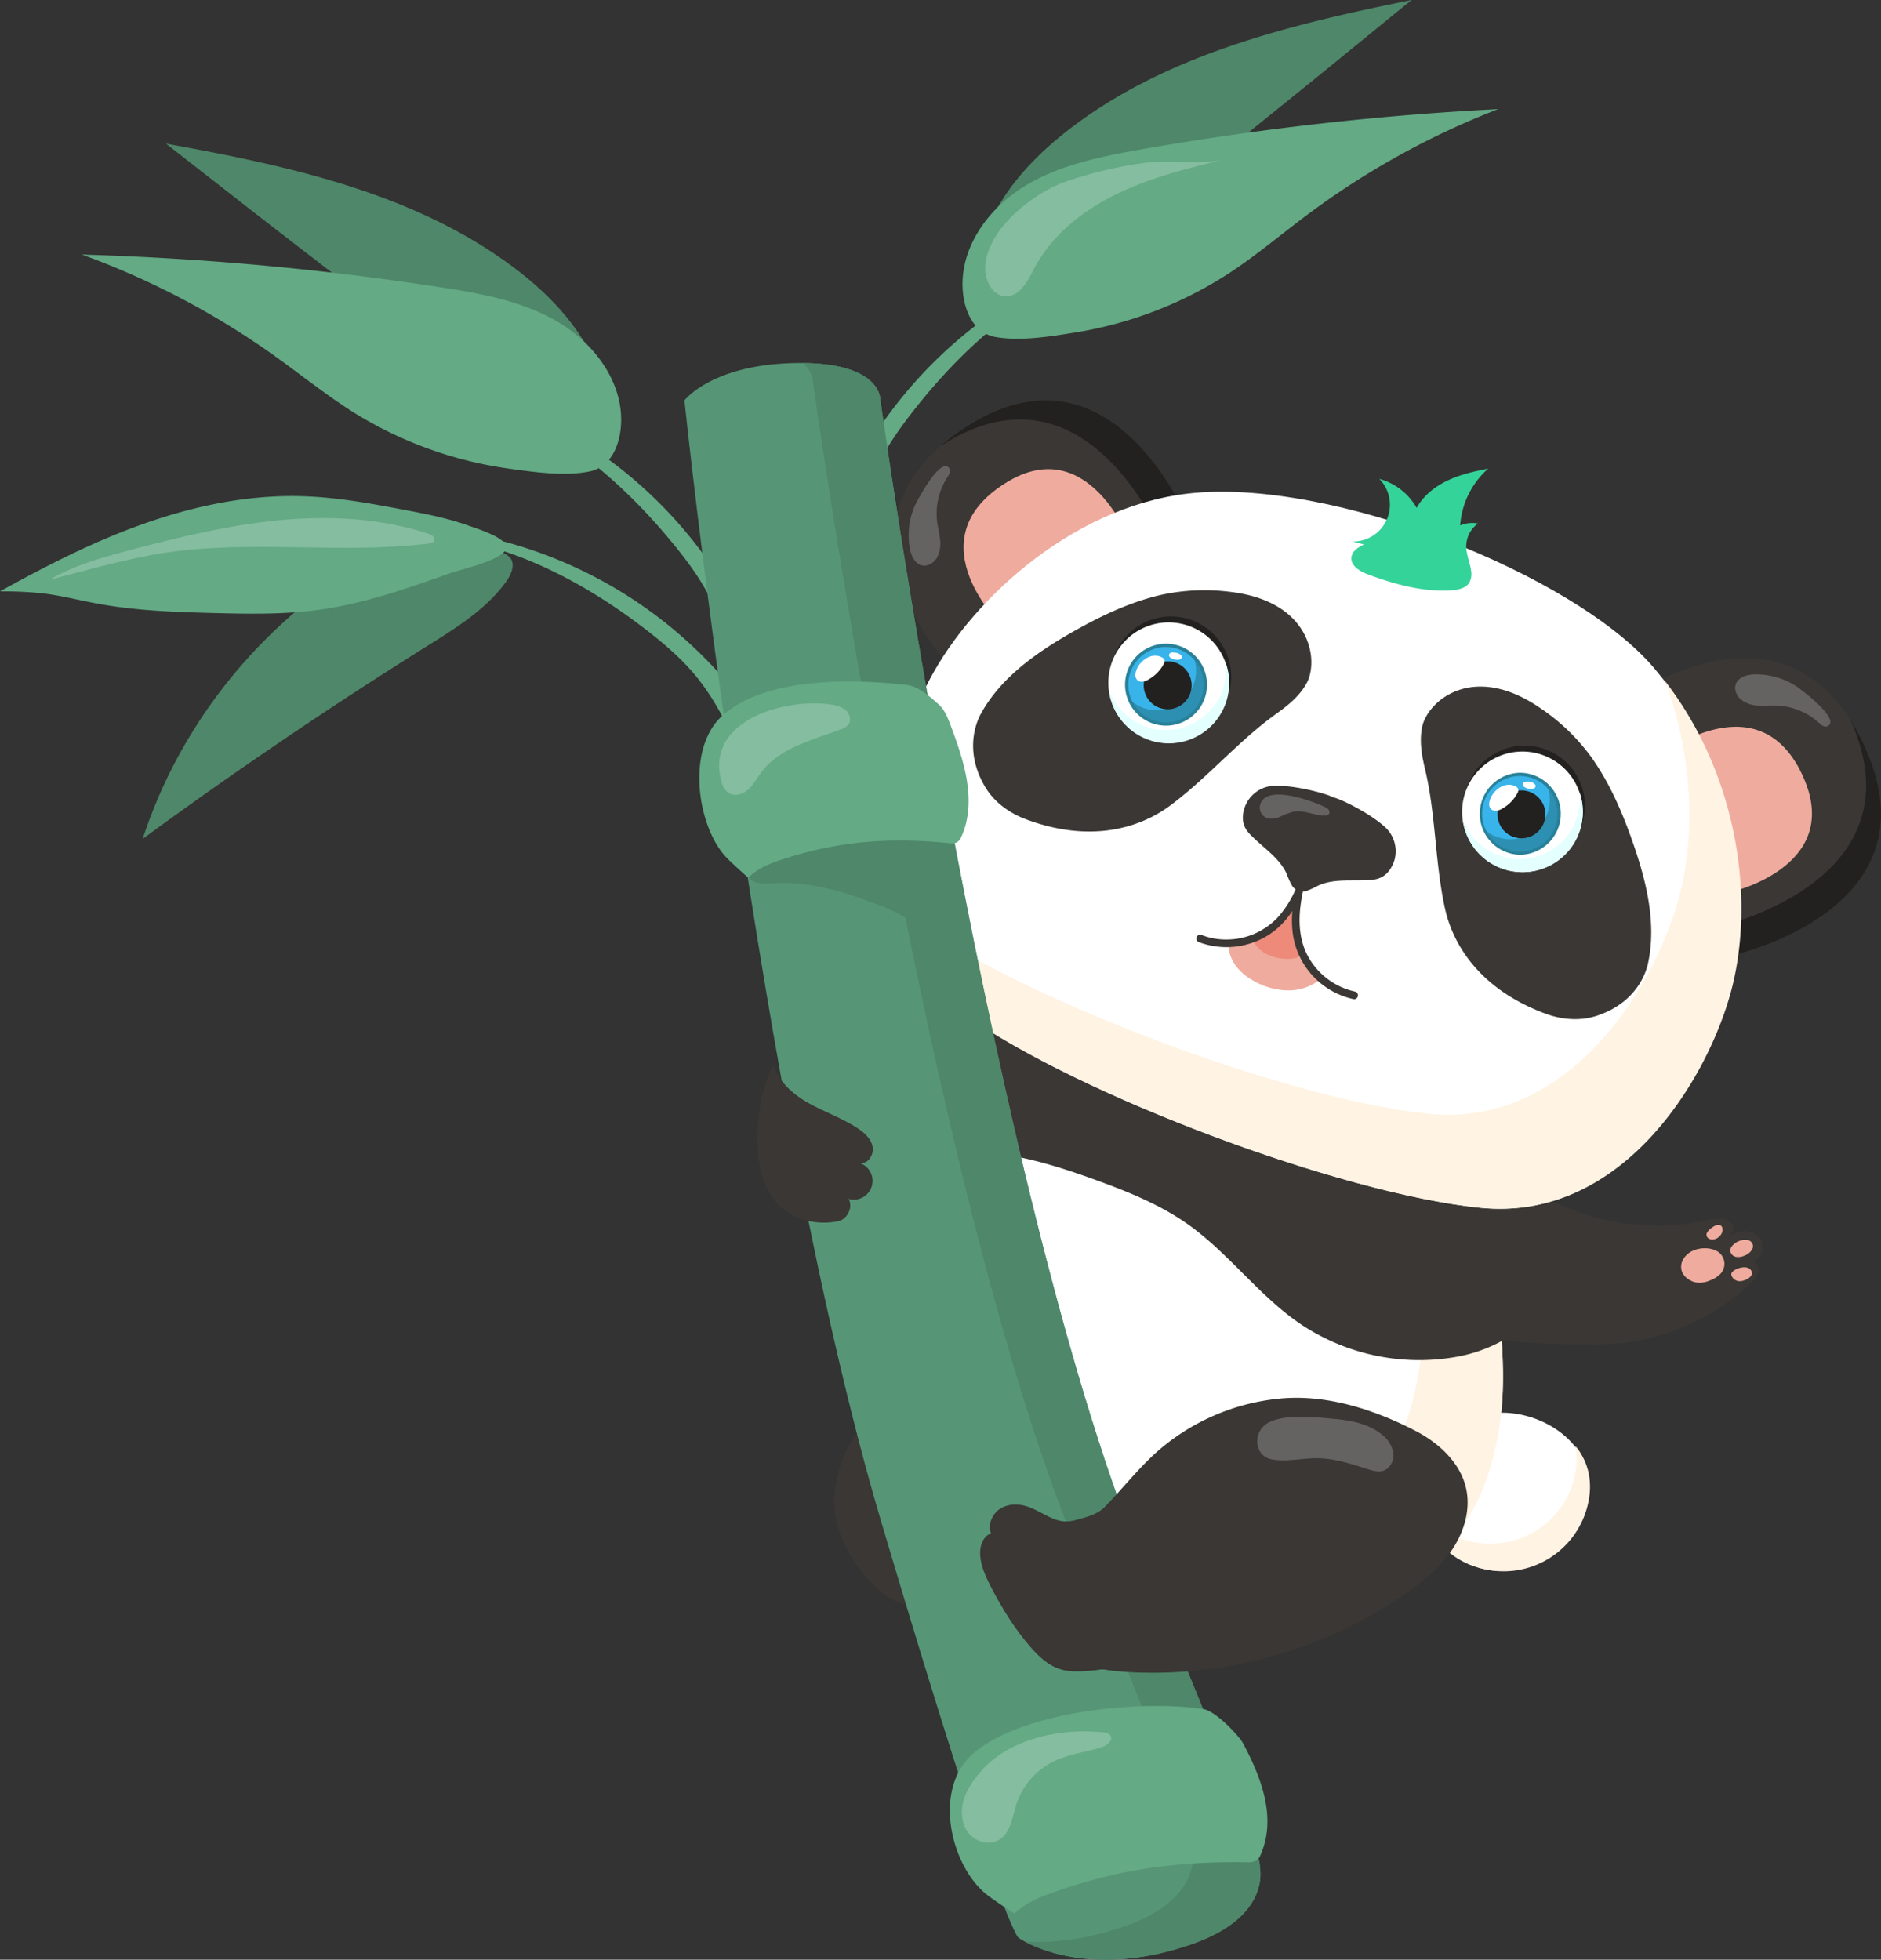 <svg id="Layer_1" data-name="Layer 1" xmlns="http://www.w3.org/2000/svg" viewBox="0 0 761.16 793"><rect x="0" y="0" width="761.16" height="793" fill="#333333" stroke="none"/><defs><style>.cls-1{fill:#4e8769;}.cls-2{fill:#63aa85;}.cls-3,.cls-8{fill:#fff;}.cls-4{fill:#fff3e3;}.cls-5{fill:#3a3734;}.cls-6{fill:#efac9e;}.cls-7{fill:#232120;}.cls-8{opacity:0.22;}.cls-9{fill:#ed8a7a;}.cls-10{fill:#e3fffe;}.cls-11{fill:#39b4ea;}.cls-12{fill:#2d90b2;}.cls-13{fill:#288199;}.cls-14{fill:#34d399;}.cls-15{fill:#569677;}</style></defs><title>1 panda</title><path class="cls-1" d="M68.42,58.13c49.64,8.95,100.87,20,141.14,50.42,15.64,11.8,29.66,27,35.18,45.83,1.92,6.56,2.47,14.45-2.18,19.46-2.34,2.52-5.66,3.89-9,4.82a47.36,47.36,0,0,1-34.41-3.59c-8.74-4.58-16.39-12.14-20.2-21.31-3.41-8.23-5-13.12-12.29-19-20.61-16.6-41.77-32.56-62.65-48.83Z" transform="translate(-1.26)"/><path class="cls-2" d="M144.54,167c-11-6.91-21.21-15.15-31.82-22.74A325.27,325.27,0,0,0,34.37,103a1179.5,1179.5,0,0,1,145,13.21c16.61,2.55,33.59,5.62,48,14.25s25.93,24.06,25.22,40.85c-.37,8.58-4,17.75-12.91,19.5-10.08,2-22.39.23-32.45-1.17A160.63,160.63,0,0,1,144.54,167Z" transform="translate(-1.26)"/><path class="cls-1" d="M59,339.46q56.08-41.08,115.06-78c11.78-7.37,23.95-14.9,32.07-26.17,2-2.82,3.76-6.85,1.58-9.57a8.22,8.22,0,0,0-3.7-2.27c-12.21-4.65-29.82-8.61-42.12-3.31-11.59,5-22.75,12.93-32.71,20.59A207.9,207.9,0,0,0,77.41,299,199.93,199.93,0,0,0,59,339.46Z" transform="translate(-1.26)"/><path class="cls-2" d="M190.9,212.72c-8.32-3-17-4.69-25.73-6.35-13.69-2.61-27.45-5.14-41.38-5.57-21.66-.68-43.27,3.75-63.73,10.92s-39.84,17.07-58.8,27.59a159.56,159.56,0,0,1,16.8.74c7.54.86,14.92,2.79,22.38,4.17,15.64,2.92,31.62,3.46,47.53,3.86,14.28.37,28.63.62,42.77-1.36,18.18-2.54,35.62-8.7,52.91-14.83,4.52-1.6,20.12-5,22.3-9.56C208,218.06,194,213.83,190.9,212.72Z" transform="translate(-1.26)"/><path class="cls-2" d="M283.12,273.89c-5.78-7.11-12.79-13.13-20-18.74-26.2-20.29-57-36.17-90-38.75l.54-2.74a179.8,179.8,0,0,1,142.7,92.7c1.28,2.33,2.52,5.15,1.35,7.53-2.13,4.32-8.93,3.66-12.16,1.07-2.78-2.24-3.41-6.2-4.69-9.37C296.29,294.45,290.71,283.27,283.12,273.89Z" transform="translate(-1.26)"/><path class="cls-2" d="M289,242.82c-4-8.24-9.52-15.67-15.32-22.76-21-25.66-47.41-48-79-58l1.14-2.54A179.75,179.75,0,0,1,314,281.9c.72,2.56,1.3,5.59-.38,7.65-3.05,3.73-9.52,1.56-12.08-1.69-2.21-2.81-1.94-6.81-2.48-10.18C297.21,265.81,294.29,253.66,289,242.82Z" transform="translate(-1.26)"/><path class="cls-1" d="M572.48,0c-49.43,10-100.41,22.21-140,53.45C417.08,65.59,403.39,81.11,398.28,100c-1.78,6.6-2.16,14.49,2.6,19.4,2.39,2.47,5.74,3.77,9.07,4.63a47.28,47.28,0,0,0,34.32-4.33C452.91,115,460.4,107.24,464,98c3.23-8.31,4.68-13.22,11.88-19.29,20.24-17,41.06-33.45,61.58-50.17Z" transform="translate(-1.26)"/><path class="cls-2" d="M498.73,110.48c10.9-7.15,20.88-15.6,31.32-23.41A324.78,324.78,0,0,1,607.5,44.16,1180.74,1180.74,0,0,0,462.84,60.49c-16.55,2.92-33.46,6.35-47.69,15.28s-25.41,24.62-24.33,41.39c.55,8.57,4.4,17.66,13.32,19.22,10.12,1.78,22.39-.25,32.42-1.87A160.69,160.69,0,0,0,498.73,110.48Z" transform="translate(-1.26)"/><path class="cls-2" d="M356,189.4c3.85-8.32,9.17-15.87,14.82-23.09,20.42-26.1,46.36-49,77.75-59.66-.39-.84-.79-1.68-1.19-2.52A179.78,179.78,0,0,0,331.75,229c-.67,2.58-1.18,5.62.54,7.64,3.13,3.66,9.55,1.35,12-2,2.15-2.86,1.79-6.85,2.26-10.23C348.22,212.56,350.89,200.35,356,189.4Z" transform="translate(-1.26)"/><path class="cls-3" d="M643.75,596.55a29.11,29.11,0,0,1-.14,10.69,35,35,0,0,1-48.55,25.5c-7.82-3.45-14.48-10.24-16.24-18.6a34,34,0,0,1,.11-12.35c2.22-13.77,12.38-28.74,27.5-30C622,570.47,640.79,580.46,643.75,596.55Z" transform="translate(-1.26)"/><path class="cls-4" d="M644.23,596.66a25.61,25.61,0,0,0-5.43-11.51c0,.12.05.23.08.35a29.55,29.55,0,0,1-.14,10.69,35,35,0,0,1-48.56,25.5,30.71,30.71,0,0,1-11-8.19c0,.25.08.5.13.74,1.76,8.37,8.41,15.15,16.23,18.61a35,35,0,0,0,48.56-25.5A29.12,29.12,0,0,0,644.23,596.66Z" transform="translate(-1.26)"/><path class="cls-5" d="M690.94,494c4.08-.87,9-2,11.39,1.44,1.24,2.18-.48,3.81-1.65,5.17,3.37-2.83,8.84-3.5,12.05-.49s1.9,9.68-2.45,10.3c1.78.18,2.84,2.31,2.53,4.07a8.89,8.89,0,0,1-2.85,4.47c-14.68,14.64-38.29,24.7-59,25-31.33.37-68.06.16-86.22-25.37-5.91-8.3-4.51-34.79-2.21-44.71,2.64-11.38,13.73-19.46,25.29-21.19,11.83-1.77,20.71,3.13,23.7,14.65,2.54,9.81,7,12.91,16.41,17.82A95.06,95.06,0,0,0,690.94,494Z" transform="translate(-1.26)"/><path class="cls-6" d="M685.94,506.28a8.4,8.4,0,0,0-3.69,3.53,6,6,0,0,0-.29,5,6.94,6.94,0,0,0,3,3.14,8.18,8.18,0,0,0,2.2.93,10.08,10.08,0,0,0,6-.72,11.42,11.42,0,0,0,4.19-2.58,5.9,5.9,0,0,0-1-9.12C693.39,504.62,688.89,504.78,685.94,506.28Z" transform="translate(-1.26)"/><path class="cls-6" d="M692.26,498.41a2.35,2.35,0,0,0-.45,1,1.83,1.83,0,0,0,1,1.83,3,3,0,0,0,2.14.24,4.48,4.48,0,0,0,3.13-2.7,2.88,2.88,0,0,0,.07-2.12C697.05,494.08,693.17,497.11,692.26,498.41Z" transform="translate(-1.26)"/><path class="cls-6" d="M708.32,501.78a7,7,0,0,0-6.12,2.36,3.22,3.22,0,0,0-.78,2,2.85,2.85,0,0,0,2.29,2.45,5.92,5.92,0,0,0,3.5-.51,5.78,5.78,0,0,0,3-2.42A2.53,2.53,0,0,0,708.32,501.78Z" transform="translate(-1.26)"/><path class="cls-6" d="M702.46,514.49a1.89,1.89,0,0,0-.55.74,1.77,1.77,0,0,0,.24,1.44,3.65,3.65,0,0,0,2.87,1.78,6,6,0,0,0,2.7-.61,5,5,0,0,0,1.89-1.28,2.11,2.11,0,0,0,.42-2.14C708.84,511.65,704.07,513,702.46,514.49Z" transform="translate(-1.26)"/><path class="cls-5" d="M339.17,612.37c1.78,11.75,8.43,22.41,17.16,30.48,5.28,4.88,13.1,9,19.36,5.51,5.26-3,6.61-9.88,6.83-15.92a97.81,97.81,0,0,0-6.32-38.35c-2.22-5.85-5.21-11.72-10.28-15.39C346.63,564.74,337.13,598.89,339.17,612.37Z" transform="translate(-1.26)"/><path class="cls-3" d="M598.28,470.37l-89.35-21.21-114.36-66.8S388.78,514,386,550.44s7.47,62.38,36.67,78.28,65.53,20.58,65.53,20.58,36.52,2.87,68.36-6.71,47.19-32.8,51.94-69.09S598.28,470.37,598.28,470.37Z" transform="translate(-1.26)"/><path class="cls-4" d="M598.28,470.37l-29-6.89c4.1,22.19,10.13,61.51,6.87,86.43-4.76,36.29-20.1,59.53-51.94,69.1s-68.36,6.71-68.36,6.71-28.94-3.74-55.92-15.84a71.46,71.46,0,0,0,22.77,18.84c29.2,15.9,65.53,20.58,65.53,20.58s36.52,2.87,68.36-6.71,47.19-32.8,51.94-69.09S598.28,470.37,598.28,470.37Z" transform="translate(-1.26)"/><path class="cls-5" d="M589,549.32a60.5,60.5,0,0,0,20.38-6.9c-2.17-34.19-10.64-72-10.64-72l-89.35-21.21-114.36-66.8s-1.8,40.92-3.88,83.45a98.53,98.53,0,0,1,10.74.54c14.95,1.58,29.4,6.21,43.52,11.36,12.75,4.65,25.46,9.82,36.54,17.66,16.37,11.59,28.42,28.5,44.92,39.91A86.23,86.23,0,0,0,589,549.32Z" transform="translate(-1.26)"/><path class="cls-5" d="M392.25,277.2s-66.64-62.66,1-105.14c59.65-37.44,90.05,41.37,90.05,41.37Z" transform="translate(-1.26)"/><path class="cls-6" d="M407.54,254.14s-37.19-35,.57-58.66c33.28-20.9,50.24,23.08,50.24,23.08Z" transform="translate(-1.26)"/><path class="cls-7" d="M382.89,179.84c57.17-35.88,87.46,35,89.89,41l10.54-7.38s-30.4-78.81-90.05-41.37a89.91,89.91,0,0,0-11.58,8.55Z" transform="translate(-1.26)"/><path class="cls-8" d="M371.34,204.92a29.81,29.81,0,0,0-1.79,17.63c.63,2.7,2.06,5.56,4.67,6.22,2.35.6,4.92-.93,6.2-3.11a12.16,12.16,0,0,0,1.24-7.33c-.25-2.5-.9-4.92-1.2-7.41a27.07,27.07,0,0,1,4.2-17.84c.69-1.05,1.47-2.41.83-3.45C382.12,184.1,372.13,202.94,371.34,204.92Z" transform="translate(-1.26)"/><path class="cls-5" d="M653.11,286.75s72.37-56,103.67,17.54c27.6,64.8-55,82.42-55,82.42Z" transform="translate(-1.26)"/><path class="cls-6" d="M673.48,305.47s40.38-31.22,57.85,9.79c15.39,36.16-30.7,46-30.7,46Z" transform="translate(-1.26)"/><path class="cls-7" d="M750.73,292.82c26.45,62.09-48.31,80.87-54.59,82.32l5.63,11.57s82.61-17.62,55-82.42a89.47,89.47,0,0,0-6.62-12.78C750.35,291.94,750.54,292.37,750.73,292.82Z" transform="translate(-1.26)"/><path class="cls-8" d="M727.78,277.47a29.86,29.86,0,0,0-17.13-4.55c-2.76.2-5.81,1.16-6.87,3.64-1,2.23.14,5,2.09,6.61a12.12,12.12,0,0,0,7,2.37c2.5.15,5-.11,7.5,0a27,27,0,0,1,17,7c.93.84,2.14,1.84,3.28,1.37C746.65,291.38,729.61,278.56,727.78,277.47Z" transform="translate(-1.26)"/><path class="cls-3" d="M701.26,401.9c10.1-36.41,4-90.6-30.62-131.5C638.56,232.5,539.55,193.05,482,199.72c-47.73,5.52-90.09,44.85-106.41,78.93s-30.09,99.25,16.17,132,152,72.31,208.35,78.06S691.17,438.31,701.26,401.9Z" transform="translate(-1.26)"/><path class="cls-4" d="M701.51,402C711.2,367.06,706,315.78,675,275.56c11.7,31.19,12.28,63.82,5.47,88.38-10.1,36.4-44.81,92.51-101.17,86.76S417.16,405.33,370.9,372.63a74.26,74.26,0,0,1-8.15-6.65c3.81,17.12,12.67,33,29.24,44.71,46.26,32.7,152,72.31,208.35,78.06S691.42,438.4,701.51,402Z" transform="translate(-1.26)"/><path class="cls-5" d="M470.4,240.88c-12.68,3.05-24.55,8.79-35.85,15.27-14.32,8.21-28.41,18.21-36.36,32.67-1.39,2.54-7.16,14.4,1.57,29.38,3.64,6.23,9.75,10.74,16.51,13.28,33.93,12.71,54.44-2.42,59.26-6.07,14.93-11.28,27.18-25.86,42.4-36.73,4.7-3.36,9.21-7.06,12-12.1,5.13-9.15,2-33.19-30.75-37.07A82.31,82.31,0,0,0,470.4,240.88Z" transform="translate(-1.26)"/><path class="cls-5" d="M645.14,306.31c7.56,10.61,12.75,22.73,17,35,5.42,15.6,9.49,32.39,6,48.52-.61,2.83-4,15.56-20.46,21.13-6.84,2.32-14.41,1.71-21.17-.82-33.94-12.67-39.49-37.55-40.74-43.47-3.86-18.31-3.53-37.34-7.88-55.54-1.34-5.62-2.31-11.37-1.14-17,2.13-10.27,20.26-26.36,47.53-7.78A82.09,82.09,0,0,1,645.14,306.31Z" transform="translate(-1.26)"/><path class="cls-5" d="M562.06,335c-6.47-6.12-19.3-12.15-21.31-12.31-1.62-1.2-15.25-5.09-24.15-4.72a13.19,13.19,0,0,0-11.43,8.09c-2.78,7.41,1,10.68,3.19,12.8,4.83,4.71,10.83,8.63,13.57,14.78a30.74,30.74,0,0,0,2.14,4.7,5,5,0,0,0,5.83,2.18,30,30,0,0,0,4.7-2.13c6.11-2.84,13.21-1.85,19.94-2.22,3-.18,8.05-.15,10.82-7.56A13.23,13.23,0,0,0,562.06,335Z" transform="translate(-1.26)"/><path class="cls-8" d="M511.12,325.94a4.49,4.49,0,0,0,2.31,4.85c1.74.88,3.86.49,5.68-.22a32.36,32.36,0,0,1,5.46-2.1c4.2-.84,8.4,1.52,12.69,1.54a2.09,2.09,0,0,0,1.75-.61,1.53,1.53,0,0,0-.15-1.8,4.18,4.18,0,0,0-1.58-1.1C532.51,324.22,513.14,316.9,511.12,325.94Z" transform="translate(-1.26)"/><path class="cls-6" d="M501.17,390.6a21.46,21.46,0,0,0,6.86,6,28.73,28.73,0,0,0,14.09,4.16,20.61,20.61,0,0,0,13.51-4.53c-2.13-1.4-3.3-3.76-4.36-6-.94-2-1.87-4-2.64-6.1A44.57,44.57,0,0,1,526,364.4l-7.33,8.14a19.58,19.58,0,0,1-6.61,5.34,41.78,41.78,0,0,1-5.76,2.87,22.06,22.06,0,0,1-4.11,1.11c-1.17.2-2.8-.07-3.33,1.11C497.92,385,500,388.94,501.17,390.6Z" transform="translate(-1.26)"/><path class="cls-9" d="M513.64,386a18.41,18.41,0,0,0,8,2c2.29.1,4.74-.18,6.42-1.62a1,1,0,0,0,.4-1.12,44.83,44.83,0,0,0-1-4.87c-.39-1.34-.89-2.66-1.22-4-.9-3.75-.38-7.61-.56-11.42-1.21.27-1.82,1.5-2.45,2.52-1.86,3-5,4.89-7.95,6.81-1.83,1.2-7.41,4.27-6.41,7C509.53,383.23,511.78,385,513.64,386Z" transform="translate(-1.26)"/><path class="cls-5" d="M550.77,402.88a1.58,1.58,0,0,0-1.4-1.67,28.78,28.78,0,0,1-17.69-12.34c-4.42-6.67-5.14-14.71-4.14-22.48.25-1.95.6-3.87,1-5.79a120.19,120.19,0,0,0,4.36-11.76c.62-1.89-2.27-3-2.89-1.09-.3.93-.61,1.86-.92,2.79a1.49,1.49,0,0,0-1.48,1c-.73,2.69-1.43,5.42-2,8.17a43.19,43.19,0,0,1-6.82,11,28.45,28.45,0,0,1-19.45,9.42,27.72,27.72,0,0,1-11.89-1.79,1.54,1.54,0,0,0-1.08,2.89,31.86,31.86,0,0,0,23.29-.35,30.1,30.1,0,0,0,10-6.62,37.34,37.34,0,0,0,4.57-5.64,42.16,42.16,0,0,0,.2,9.39,31.54,31.54,0,0,0,24.69,26.32A1.56,1.56,0,0,0,550.77,402.88Z" transform="translate(-1.26)"/><path class="cls-7" d="M497.9,282.44A24.4,24.4,0,1,1,483.61,251,24.4,24.4,0,0,1,497.9,282.44Z" transform="translate(-1.26)"/><path class="cls-3" d="M497,284.83a24.4,24.4,0,1,1-14.28-31.41A24.39,24.39,0,0,1,497,284.83Z" transform="translate(-1.26)"/><path class="cls-10" d="M497.29,268.34A24.39,24.39,0,0,1,450,279a24.4,24.4,0,1,0,47.31-10.61Z" transform="translate(-1.26)"/><path class="cls-11" d="M488,282.64a15.92,15.92,0,1,1-9.32-20.49A15.92,15.92,0,0,1,488,282.64Z" transform="translate(-1.26)"/><path class="cls-12" d="M484.07,265.52a15.91,15.91,0,0,1-20.33,20.87,16,16,0,0,1-5.39-3.37,15.92,15.92,0,1,0,25.72-17.5Z" transform="translate(-1.26)"/><path class="cls-7" d="M482.85,280.71a9.7,9.7,0,1,1-5.68-12.48A9.7,9.7,0,0,1,482.85,280.71Z" transform="translate(-1.26)"/><path class="cls-3" d="M461.23,270.87a6.22,6.22,0,0,0-.53,2.27,2.82,2.82,0,0,0,.84,2.1,2.86,2.86,0,0,0,2.42.56,7,7,0,0,0,2.33-1,15.63,15.63,0,0,0,5.82-6,2.25,2.25,0,0,0,.23-2,2.07,2.07,0,0,0-.93-.8C467.39,263.84,462.73,267.13,461.23,270.87Z" transform="translate(-1.26)"/><path class="cls-13" d="M473.1,293.65a16.59,16.59,0,1,1,15.54-10.77A16.64,16.64,0,0,1,473.1,293.65Zm0-31.83a15.23,15.23,0,0,0-5.35,29.5,15.06,15.06,0,0,0,5.34,1,15.29,15.29,0,0,0,14.27-9.89,15.24,15.24,0,0,0-14.26-20.58Z" transform="translate(-1.26)"/><path class="cls-3" d="M476,264a2.36,2.36,0,0,0-1.11.23,1.08,1.08,0,0,0-.6.9,1.5,1.5,0,0,0,.9,1.19,5.29,5.29,0,0,0,2.48.67,2.29,2.29,0,0,0,1.31-.3,1.11,1.11,0,0,0,.51-1.16A1.44,1.44,0,0,0,479,265a3.68,3.68,0,0,0-2.95-.87Z" transform="translate(-1.26)"/><path class="cls-7" d="M641.06,334.68a24.4,24.4,0,1,1-14.29-31.41A24.39,24.39,0,0,1,641.06,334.68Z" transform="translate(-1.26)"/><path class="cls-3" d="M640.16,337.07a24.4,24.4,0,1,1-14.29-31.41A24.4,24.4,0,0,1,640.16,337.07Z" transform="translate(-1.26)"/><path class="cls-10" d="M640.45,320.57a24.4,24.4,0,0,1-47.32,10.62,24.4,24.4,0,1,0,47.32-10.62Z" transform="translate(-1.26)"/><path class="cls-11" d="M631.16,334.88a15.91,15.91,0,1,1-9.32-20.49A15.9,15.9,0,0,1,631.16,334.88Z" transform="translate(-1.26)"/><path class="cls-12" d="M627.23,317.76a15.92,15.92,0,0,1-25.72,17.5,15.91,15.91,0,1,0,25.72-17.5Z" transform="translate(-1.26)"/><path class="cls-7" d="M626,332.94a9.69,9.69,0,1,1-5.67-12.48A9.69,9.69,0,0,1,626,332.94Z" transform="translate(-1.26)"/><path class="cls-3" d="M604.39,323.11a6.12,6.12,0,0,0-.53,2.26,2.75,2.75,0,0,0,.84,2.11,2.83,2.83,0,0,0,2.41.55,6.65,6.65,0,0,0,2.34-1,15.58,15.58,0,0,0,5.81-6,2.27,2.27,0,0,0,.24-2,2.12,2.12,0,0,0-.93-.79C610.55,316.08,605.89,319.37,604.39,323.11Z" transform="translate(-1.26)"/><path class="cls-13" d="M616.26,345.89a16.6,16.6,0,0,1,0-33.19,16.6,16.6,0,0,1,15.54,22.41A16.68,16.68,0,0,1,616.26,345.89Zm0-31.84a15.24,15.24,0,1,0,14.27,20.59A15.24,15.24,0,0,0,621.61,315,15.34,15.34,0,0,0,616.26,314.05Z" transform="translate(-1.26)"/><path class="cls-3" d="M619.13,316.28a2.29,2.29,0,0,0-1.1.23,1.09,1.09,0,0,0-.61.9,1.51,1.51,0,0,0,.91,1.19,5.34,5.34,0,0,0,2.47.67,2.27,2.27,0,0,0,1.31-.3,1.1,1.1,0,0,0,.51-1.17,1.39,1.39,0,0,0-.44-.61,3.64,3.64,0,0,0-2.94-.88Z" transform="translate(-1.26)"/><path class="cls-14" d="M548.63,219.12a14.88,14.88,0,0,0,10.78-25.33,24.78,24.78,0,0,1,15.11,11.72c2.75-5,7.46-8.68,12.62-11.11s10.77-3.69,16.36-4.78a33.7,33.7,0,0,0-11.37,23,12.63,12.63,0,0,1,7.19-.77,11.46,11.46,0,0,0-4.73,9.28c0,3.47,1.65,6.74,2,10.19a7,7,0,0,1-.82,4.53c-1.41,2.18-4.31,2.77-6.91,3-11.56.85-23-2.35-33.92-6.36-3.37-1.24-7.37-3.63-6.79-7.17.39-2.43,2.83-3.9,5.06-5Z" transform="translate(-1.26)"/><path class="cls-15" d="M278.24,162c.18,2.86,30.46,288,79.56,453.61s55.63,168.56,55.63,168.56,25.33,18.08,70,2.59C516.25,775.38,511,755.35,511,755.35s4.07-.67-45.37-118C402.9,488.39,357.52,162,357.52,162s1-15.43-33.51-15.11S278.24,162,278.24,162Z" transform="translate(-1.26)"/><path class="cls-1" d="M511,755.35s4.07-.68-45.37-118C402.9,488.39,357.52,162,357.52,162s1-14.77-31.33-15.11c4.32,3.89,4.07,7.9,4.07,7.9S375.63,481.19,438.4,630.15c49.43,117.32,45.36,118,45.36,118s5.23,20-27.56,31.38c-16,5.54-29.52,6.78-40.28,6.09,7.38,4,31,13.77,67.55,1.11C516.25,775.37,511,755.35,511,755.35Z" transform="translate(-1.26)"/><path class="cls-5" d="M469.06,587.81c-7.35,6.65-13.49,14.5-20.38,21.61-8.34,8.61-17.74,16.11-27.32,23.3-2.73,2-5.6,4.22-7,7.34a14.27,14.27,0,0,0-.69,8c1.6,9.86,9.14,18,18.06,22.51s19.1,5.8,29.07,6.2A179.87,179.87,0,0,0,569.89,645c7.13-5,14-10.56,18.88-17.75s7.61-16.19,5.81-24.69c-2.23-10.47-10.87-18.52-20.36-23.46-16.87-8.77-36.48-15.08-55.54-13.1A87.84,87.84,0,0,0,469.06,587.81Z" transform="translate(-1.26)"/><path class="cls-5" d="M418.45,610.16c-3.77-1.6-8.27-1.93-11.86,0s-5.82,6.56-4.31,10.36c-2.91.94-4.3,4.34-4.4,7.4-.15,4.89,2,9.53,4.19,13.88,4.62,9,10,17.74,16.72,25.29,3.07,3.42,6.57,6.68,10.92,8.19,3.83,1.33,8,1.18,12,.86,7.55-.6,15.61-2,21-7.36,6-6,7.06-15.68,4.61-23.82s-7.83-15-13.38-21.46c-3.48-4-2.27-16.34-6.47-12.9-3.14,2.57-7.07,3.42-10.8,4.48C429.21,617.23,425.22,613,418.45,610.16Z" transform="translate(-1.26)"/><path class="cls-5" d="M341.74,493.72c3-1.59,4.59-5.67,2.89-8.58a7.6,7.6,0,0,0,4.72-14.44c3.26.35,5.69-3.58,5-6.79s-3.37-5.58-6.1-7.39c-6.11-4-13.13-6.48-19.52-10s-12.45-8.74-14.47-15.78c-3.63,6.85-6.55,17.32-6.5,30.46C307.91,499.92,338.76,495.31,341.74,493.72Z" transform="translate(-1.26)"/><path class="cls-2" d="M400.59,766.7c2.06,1.63,7.76,5.46,10.88,7.43.82.52,2.47-3.31,13-7.26,28.34-10.63,53.78-13.7,81.12-13.28a7.89,7.89,0,0,0,3.83-.57,5,5,0,0,0,2-2.58c6.41-14.76.38-30.91-7.15-45-1.54-2.88-10.91-13.05-16.16-13.86-24.94-3.85-73.63.85-93.26,18.2C378.61,724.15,385.91,755,400.59,766.7Z" transform="translate(-1.26)"/><path class="cls-1" d="M314.17,357.45c13.42-.92,26.72,2.85,39.35,7.5,6.86,2.51,13.73,5.37,19.33,10.05s9.66,11,13.47,17.22c-2.07-18.43-4.19-37-10.33-54.54-2.4-6.83-5.74-13.85-11.92-17.63-5.44-3.32-12.18-3.56-18.54-3.16-13.34.85-27.68,4.89-35.37,15.82-3.57,5.07-5.48,11.26-6.6,17.31C302.2,357.33,308.06,357.87,314.17,357.45Z" transform="translate(-1.26)"/><path class="cls-2" d="M295,346.77c1.65,1.77,6.27,6,8.8,8.19.67.57,2.31-3.13,11.51-6.32,24.76-8.59,46.61-9.83,69.86-7.46a5.72,5.72,0,0,0,3.29-.3,4.82,4.82,0,0,0,1.88-2.43c6.35-14.26,1-30.6-4.5-45.17-1.14-3-2.37-6.09-4.78-8.26-3.26-2.93-8.16-7.3-12.59-7.82-21.43-2.48-57.12-3.5-74.89,12.4C278.89,302.76,283.22,334.08,295,346.77Z" transform="translate(-1.26)"/><path class="cls-8" d="M293.23,316.39a7.73,7.73,0,0,0,2.69,4.43c2.39,1.65,5.8.68,8-1.23s3.54-4.57,5.27-6.9c7.39-10,20.55-13.13,32.15-17.49a6.73,6.73,0,0,0,3.3-2.09c1.22-1.76.45-4.35-1.16-5.76a11.45,11.45,0,0,0-5.94-2.24C319.19,282.31,286.21,291.44,293.23,316.39Z" transform="translate(-1.26)"/><path class="cls-8" d="M398.42,716.52c-3.06,3.48-5.86,7.34-7.18,11.78s-1,9.58,1.83,13.28,8.35,5.36,12.36,3c4.79-2.79,5.46-9.25,7.15-14.54A29.5,29.5,0,0,1,427.2,713c6.13-3.1,13.11-3.93,19.69-5.9,2.26-.68,5-2.82,3.7-4.8a3.87,3.87,0,0,0-3-1.28C430.86,699.2,410,703.38,398.42,716.52Z" transform="translate(-1.26)"/><path class="cls-8" d="M399.93,108.08c-.23,5.35,2.91,11.65,8.26,11.81,5.74.18,9-6.27,11.65-11.35,7.07-13.44,19.6-23.36,33.25-30s28.52-10.33,43.26-14c-9.36,2.3-21.56,0-31.41,1.3a170.13,170.13,0,0,0-32.1,7.52C419.45,78,400.58,92.67,399.93,108.08Z" transform="translate(-1.26)"/><path class="cls-8" d="M68.55,223.6c35-5.15,70.92.69,106.06-3.64,1-.12,2.09-.38,2.4-1.29.45-1.28-1.14-2.29-2.43-2.71-19.49-6.38-40.43-7.39-60.83-5.4s-40.41,6.89-60.23,12.13c-11.09,2.93-22.3,6-32.16,11.91C37,230.65,52.53,226,68.55,223.6Z" transform="translate(-1.26)"/><path class="cls-8" d="M516.16,590.6c5.92,1,12-.55,18-.51,7.14,0,14,2.35,20.83,4.48,1.89.59,3.92,1.18,5.82.65,2.88-.8,4.58-4.05,4.31-7a11.73,11.73,0,0,0-4.42-7.51c-5.55-4.74-13.21-6-20.48-6.64s-18.64-1.91-25.45,1.49C508.13,578.84,508.28,589.21,516.16,590.6Z" transform="translate(-1.26)"/></svg>